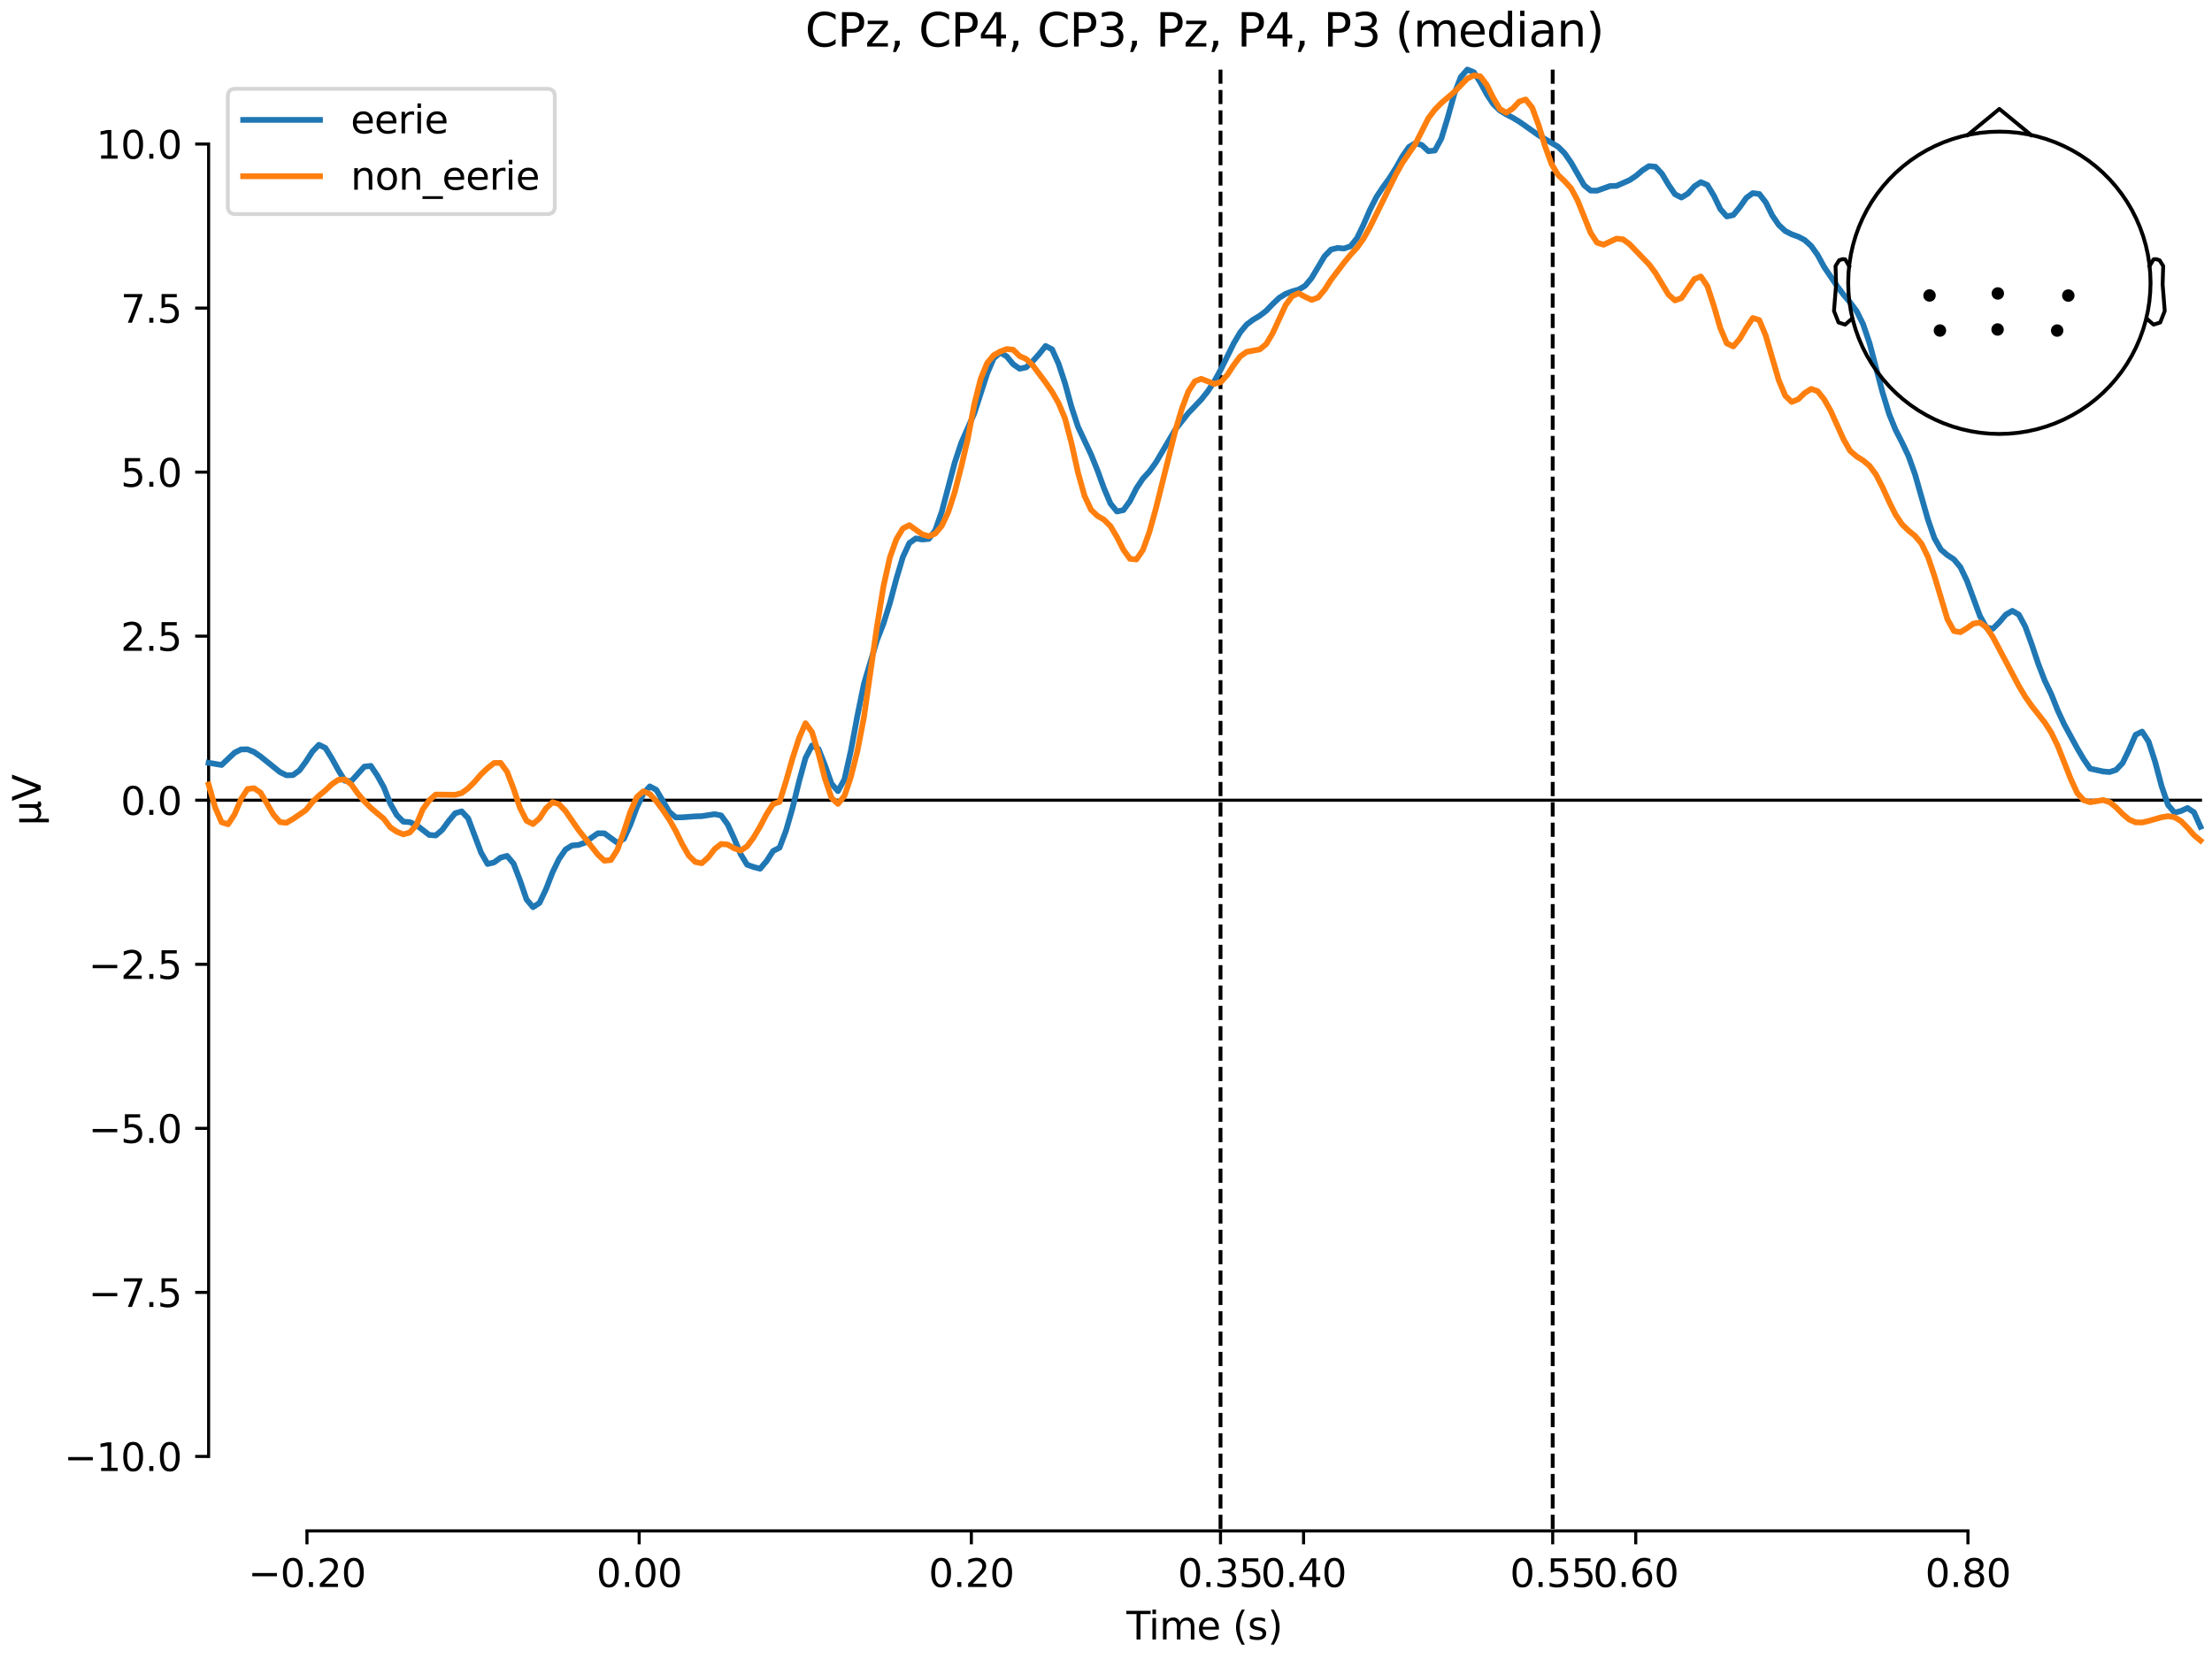 <?xml version="1.0" encoding="utf-8" standalone="no"?>
<!DOCTYPE svg PUBLIC "-//W3C//DTD SVG 1.1//EN"
  "http://www.w3.org/Graphics/SVG/1.1/DTD/svg11.dtd">
<svg xmlns:xlink="http://www.w3.org/1999/xlink" width="576pt" height="432pt" viewBox="0 0 576 432" xmlns="http://www.w3.org/2000/svg" version="1.1">
 <defs>
  <style type="text/css">*{stroke-linejoin: round; stroke-linecap: butt}</style>
 </defs>
 <g id="figure_1">
  <g id="patch_1">
   <path d="M 0 432 
L 576 432 
L 576 0 
L 0 0 
z
" style="fill: #ffffff"/>
  </g>
  <g id="axes_1">
   <g id="patch_2">
    <path d="M 54.324 398.644 
L 573 398.644 
L 573 18.118 
L 54.324 18.118 
L 54.324 398.644 
z
" style="fill: none; opacity: 0"/>
   </g>
   <g id="patch_3">
    <path d="M 54.324 379.249 
L 54.324 37.513 
" style="fill: none; stroke: #000000; stroke-width: 0.8; stroke-linejoin: miter; stroke-linecap: square"/>
   </g>
   <g id="LineCollection_1">
    <path d="M 317.818 18.118 
L 317.818 398.644 
" clip-path="url(#pbd98125200)" style="fill: none; stroke-dasharray: 3.7,1.6; stroke-dashoffset: 0; stroke: #000000"/>
    <path d="M 404.32 18.118 
L 404.32 398.644 
" clip-path="url(#pbd98125200)" style="fill: none; stroke-dasharray: 3.7,1.6; stroke-dashoffset: 0; stroke: #000000"/>
   </g>
   <g id="matplotlib.axis_1">
    <g id="xtick_1">
     <g id="line2d_1">
      <defs>
       <path id="m53e80be459" d="M 0 0 
L 0 3.5 
" style="stroke: #000000; stroke-width: 0.8"/>
      </defs>
      <g>
       <use xlink:href="#m53e80be459" x="79.936" y="398.644" style="stroke: #000000; stroke-width: 0.8"/>
      </g>
     </g>
     <g id="text_1">
      <!-- −0.20 -->
      <g transform="translate(64.614 413.242) scale(0.1 -0.1)">
       <defs>
        <path id="DejaVuSans-2212" d="M 678 2272 
L 4684 2272 
L 4684 1741 
L 678 1741 
L 678 2272 
z
" transform="scale(0.016)"/>
        <path id="DejaVuSans-30" d="M 2034 4250 
Q 1547 4250 1301 3770 
Q 1056 3291 1056 2328 
Q 1056 1369 1301 889 
Q 1547 409 2034 409 
Q 2525 409 2770 889 
Q 3016 1369 3016 2328 
Q 3016 3291 2770 3770 
Q 2525 4250 2034 4250 
z
M 2034 4750 
Q 2819 4750 3233 4129 
Q 3647 3509 3647 2328 
Q 3647 1150 3233 529 
Q 2819 -91 2034 -91 
Q 1250 -91 836 529 
Q 422 1150 422 2328 
Q 422 3509 836 4129 
Q 1250 4750 2034 4750 
z
" transform="scale(0.016)"/>
        <path id="DejaVuSans-2e" d="M 684 794 
L 1344 794 
L 1344 0 
L 684 0 
L 684 794 
z
" transform="scale(0.016)"/>
        <path id="DejaVuSans-32" d="M 1228 531 
L 3431 531 
L 3431 0 
L 469 0 
L 469 531 
Q 828 903 1448 1529 
Q 2069 2156 2228 2338 
Q 2531 2678 2651 2914 
Q 2772 3150 2772 3378 
Q 2772 3750 2511 3984 
Q 2250 4219 1831 4219 
Q 1534 4219 1204 4116 
Q 875 4013 500 3803 
L 500 4441 
Q 881 4594 1212 4672 
Q 1544 4750 1819 4750 
Q 2544 4750 2975 4387 
Q 3406 4025 3406 3419 
Q 3406 3131 3298 2873 
Q 3191 2616 2906 2266 
Q 2828 2175 2409 1742 
Q 1991 1309 1228 531 
z
" transform="scale(0.016)"/>
       </defs>
       <use xlink:href="#DejaVuSans-2212"/>
       <use xlink:href="#DejaVuSans-30" transform="translate(83.789 0)"/>
       <use xlink:href="#DejaVuSans-2e" transform="translate(147.412 0)"/>
       <use xlink:href="#DejaVuSans-32" transform="translate(179.199 0)"/>
       <use xlink:href="#DejaVuSans-30" transform="translate(242.822 0)"/>
      </g>
     </g>
    </g>
    <g id="xtick_2">
     <g id="line2d_2">
      <g>
       <use xlink:href="#m53e80be459" x="166.439" y="398.644" style="stroke: #000000; stroke-width: 0.8"/>
      </g>
     </g>
     <g id="text_2">
      <!-- 0.00 -->
      <g transform="translate(155.306 413.242) scale(0.1 -0.1)">
       <use xlink:href="#DejaVuSans-30"/>
       <use xlink:href="#DejaVuSans-2e" transform="translate(63.623 0)"/>
       <use xlink:href="#DejaVuSans-30" transform="translate(95.41 0)"/>
       <use xlink:href="#DejaVuSans-30" transform="translate(159.033 0)"/>
      </g>
     </g>
    </g>
    <g id="xtick_3">
     <g id="line2d_3">
      <g>
       <use xlink:href="#m53e80be459" x="252.941" y="398.644" style="stroke: #000000; stroke-width: 0.8"/>
      </g>
     </g>
     <g id="text_3">
      <!-- 0.20 -->
      <g transform="translate(241.808 413.242) scale(0.1 -0.1)">
       <use xlink:href="#DejaVuSans-30"/>
       <use xlink:href="#DejaVuSans-2e" transform="translate(63.623 0)"/>
       <use xlink:href="#DejaVuSans-32" transform="translate(95.41 0)"/>
       <use xlink:href="#DejaVuSans-30" transform="translate(159.033 0)"/>
      </g>
     </g>
    </g>
    <g id="xtick_4">
     <g id="line2d_4">
      <g>
       <use xlink:href="#m53e80be459" x="317.818" y="398.644" style="stroke: #000000; stroke-width: 0.8"/>
      </g>
     </g>
     <g id="text_4">
      <!-- 0.35 -->
      <g transform="translate(306.685 413.242) scale(0.1 -0.1)">
       <defs>
        <path id="DejaVuSans-33" d="M 2597 2516 
Q 3050 2419 3304 2112 
Q 3559 1806 3559 1356 
Q 3559 666 3084 287 
Q 2609 -91 1734 -91 
Q 1441 -91 1130 -33 
Q 819 25 488 141 
L 488 750 
Q 750 597 1062 519 
Q 1375 441 1716 441 
Q 2309 441 2620 675 
Q 2931 909 2931 1356 
Q 2931 1769 2642 2001 
Q 2353 2234 1838 2234 
L 1294 2234 
L 1294 2753 
L 1863 2753 
Q 2328 2753 2575 2939 
Q 2822 3125 2822 3475 
Q 2822 3834 2567 4026 
Q 2313 4219 1838 4219 
Q 1578 4219 1281 4162 
Q 984 4106 628 3988 
L 628 4550 
Q 988 4650 1302 4700 
Q 1616 4750 1894 4750 
Q 2613 4750 3031 4423 
Q 3450 4097 3450 3541 
Q 3450 3153 3228 2886 
Q 3006 2619 2597 2516 
z
" transform="scale(0.016)"/>
        <path id="DejaVuSans-35" d="M 691 4666 
L 3169 4666 
L 3169 4134 
L 1269 4134 
L 1269 2991 
Q 1406 3038 1543 3061 
Q 1681 3084 1819 3084 
Q 2600 3084 3056 2656 
Q 3513 2228 3513 1497 
Q 3513 744 3044 326 
Q 2575 -91 1722 -91 
Q 1428 -91 1123 -41 
Q 819 9 494 109 
L 494 744 
Q 775 591 1075 516 
Q 1375 441 1709 441 
Q 2250 441 2565 725 
Q 2881 1009 2881 1497 
Q 2881 1984 2565 2268 
Q 2250 2553 1709 2553 
Q 1456 2553 1204 2497 
Q 953 2441 691 2322 
L 691 4666 
z
" transform="scale(0.016)"/>
       </defs>
       <use xlink:href="#DejaVuSans-30"/>
       <use xlink:href="#DejaVuSans-2e" transform="translate(63.623 0)"/>
       <use xlink:href="#DejaVuSans-33" transform="translate(95.41 0)"/>
       <use xlink:href="#DejaVuSans-35" transform="translate(159.033 0)"/>
      </g>
     </g>
    </g>
    <g id="xtick_5">
     <g id="line2d_5">
      <g>
       <use xlink:href="#m53e80be459" x="339.443" y="398.644" style="stroke: #000000; stroke-width: 0.8"/>
      </g>
     </g>
     <g id="text_5">
      <!-- 0.40 -->
      <g transform="translate(328.311 413.242) scale(0.1 -0.1)">
       <defs>
        <path id="DejaVuSans-34" d="M 2419 4116 
L 825 1625 
L 2419 1625 
L 2419 4116 
z
M 2253 4666 
L 3047 4666 
L 3047 1625 
L 3713 1625 
L 3713 1100 
L 3047 1100 
L 3047 0 
L 2419 0 
L 2419 1100 
L 313 1100 
L 313 1709 
L 2253 4666 
z
" transform="scale(0.016)"/>
       </defs>
       <use xlink:href="#DejaVuSans-30"/>
       <use xlink:href="#DejaVuSans-2e" transform="translate(63.623 0)"/>
       <use xlink:href="#DejaVuSans-34" transform="translate(95.41 0)"/>
       <use xlink:href="#DejaVuSans-30" transform="translate(159.033 0)"/>
      </g>
     </g>
    </g>
    <g id="xtick_6">
     <g id="line2d_6">
      <g>
       <use xlink:href="#m53e80be459" x="404.32" y="398.644" style="stroke: #000000; stroke-width: 0.8"/>
      </g>
     </g>
     <g id="text_6">
      <!-- 0.55 -->
      <g transform="translate(393.187 413.242) scale(0.1 -0.1)">
       <use xlink:href="#DejaVuSans-30"/>
       <use xlink:href="#DejaVuSans-2e" transform="translate(63.623 0)"/>
       <use xlink:href="#DejaVuSans-35" transform="translate(95.41 0)"/>
       <use xlink:href="#DejaVuSans-35" transform="translate(159.033 0)"/>
      </g>
     </g>
    </g>
    <g id="xtick_7">
     <g id="line2d_7">
      <g>
       <use xlink:href="#m53e80be459" x="425.946" y="398.644" style="stroke: #000000; stroke-width: 0.8"/>
      </g>
     </g>
     <g id="text_7">
      <!-- 0.60 -->
      <g transform="translate(414.813 413.242) scale(0.1 -0.1)">
       <defs>
        <path id="DejaVuSans-36" d="M 2113 2584 
Q 1688 2584 1439 2293 
Q 1191 2003 1191 1497 
Q 1191 994 1439 701 
Q 1688 409 2113 409 
Q 2538 409 2786 701 
Q 3034 994 3034 1497 
Q 3034 2003 2786 2293 
Q 2538 2584 2113 2584 
z
M 3366 4563 
L 3366 3988 
Q 3128 4100 2886 4159 
Q 2644 4219 2406 4219 
Q 1781 4219 1451 3797 
Q 1122 3375 1075 2522 
Q 1259 2794 1537 2939 
Q 1816 3084 2150 3084 
Q 2853 3084 3261 2657 
Q 3669 2231 3669 1497 
Q 3669 778 3244 343 
Q 2819 -91 2113 -91 
Q 1303 -91 875 529 
Q 447 1150 447 2328 
Q 447 3434 972 4092 
Q 1497 4750 2381 4750 
Q 2619 4750 2861 4703 
Q 3103 4656 3366 4563 
z
" transform="scale(0.016)"/>
       </defs>
       <use xlink:href="#DejaVuSans-30"/>
       <use xlink:href="#DejaVuSans-2e" transform="translate(63.623 0)"/>
       <use xlink:href="#DejaVuSans-36" transform="translate(95.41 0)"/>
       <use xlink:href="#DejaVuSans-30" transform="translate(159.033 0)"/>
      </g>
     </g>
    </g>
    <g id="xtick_8">
     <g id="line2d_8">
      <g>
       <use xlink:href="#m53e80be459" x="512.448" y="398.644" style="stroke: #000000; stroke-width: 0.8"/>
      </g>
     </g>
     <g id="text_8">
      <!-- 0.80 -->
      <g transform="translate(501.315 413.242) scale(0.1 -0.1)">
       <defs>
        <path id="DejaVuSans-38" d="M 2034 2216 
Q 1584 2216 1326 1975 
Q 1069 1734 1069 1313 
Q 1069 891 1326 650 
Q 1584 409 2034 409 
Q 2484 409 2743 651 
Q 3003 894 3003 1313 
Q 3003 1734 2745 1975 
Q 2488 2216 2034 2216 
z
M 1403 2484 
Q 997 2584 770 2862 
Q 544 3141 544 3541 
Q 544 4100 942 4425 
Q 1341 4750 2034 4750 
Q 2731 4750 3128 4425 
Q 3525 4100 3525 3541 
Q 3525 3141 3298 2862 
Q 3072 2584 2669 2484 
Q 3125 2378 3379 2068 
Q 3634 1759 3634 1313 
Q 3634 634 3220 271 
Q 2806 -91 2034 -91 
Q 1263 -91 848 271 
Q 434 634 434 1313 
Q 434 1759 690 2068 
Q 947 2378 1403 2484 
z
M 1172 3481 
Q 1172 3119 1398 2916 
Q 1625 2713 2034 2713 
Q 2441 2713 2670 2916 
Q 2900 3119 2900 3481 
Q 2900 3844 2670 4047 
Q 2441 4250 2034 4250 
Q 1625 4250 1398 4047 
Q 1172 3844 1172 3481 
z
" transform="scale(0.016)"/>
       </defs>
       <use xlink:href="#DejaVuSans-30"/>
       <use xlink:href="#DejaVuSans-2e" transform="translate(63.623 0)"/>
       <use xlink:href="#DejaVuSans-38" transform="translate(95.41 0)"/>
       <use xlink:href="#DejaVuSans-30" transform="translate(159.033 0)"/>
      </g>
     </g>
    </g>
    <g id="text_9">
     <!-- Time (s) -->
     <g transform="translate(293.333 426.92) scale(0.1 -0.1)">
      <defs>
       <path id="DejaVuSans-54" d="M -19 4666 
L 3928 4666 
L 3928 4134 
L 2272 4134 
L 2272 0 
L 1638 0 
L 1638 4134 
L -19 4134 
L -19 4666 
z
" transform="scale(0.016)"/>
       <path id="DejaVuSans-69" d="M 603 3500 
L 1178 3500 
L 1178 0 
L 603 0 
L 603 3500 
z
M 603 4863 
L 1178 4863 
L 1178 4134 
L 603 4134 
L 603 4863 
z
" transform="scale(0.016)"/>
       <path id="DejaVuSans-6d" d="M 3328 2828 
Q 3544 3216 3844 3400 
Q 4144 3584 4550 3584 
Q 5097 3584 5394 3201 
Q 5691 2819 5691 2113 
L 5691 0 
L 5113 0 
L 5113 2094 
Q 5113 2597 4934 2840 
Q 4756 3084 4391 3084 
Q 3944 3084 3684 2787 
Q 3425 2491 3425 1978 
L 3425 0 
L 2847 0 
L 2847 2094 
Q 2847 2600 2669 2842 
Q 2491 3084 2119 3084 
Q 1678 3084 1418 2786 
Q 1159 2488 1159 1978 
L 1159 0 
L 581 0 
L 581 3500 
L 1159 3500 
L 1159 2956 
Q 1356 3278 1631 3431 
Q 1906 3584 2284 3584 
Q 2666 3584 2933 3390 
Q 3200 3197 3328 2828 
z
" transform="scale(0.016)"/>
       <path id="DejaVuSans-65" d="M 3597 1894 
L 3597 1613 
L 953 1613 
Q 991 1019 1311 708 
Q 1631 397 2203 397 
Q 2534 397 2845 478 
Q 3156 559 3463 722 
L 3463 178 
Q 3153 47 2828 -22 
Q 2503 -91 2169 -91 
Q 1331 -91 842 396 
Q 353 884 353 1716 
Q 353 2575 817 3079 
Q 1281 3584 2069 3584 
Q 2775 3584 3186 3129 
Q 3597 2675 3597 1894 
z
M 3022 2063 
Q 3016 2534 2758 2815 
Q 2500 3097 2075 3097 
Q 1594 3097 1305 2825 
Q 1016 2553 972 2059 
L 3022 2063 
z
" transform="scale(0.016)"/>
       <path id="DejaVuSans-20" transform="scale(0.016)"/>
       <path id="DejaVuSans-28" d="M 1984 4856 
Q 1566 4138 1362 3434 
Q 1159 2731 1159 2009 
Q 1159 1288 1364 580 
Q 1569 -128 1984 -844 
L 1484 -844 
Q 1016 -109 783 600 
Q 550 1309 550 2009 
Q 550 2706 781 3412 
Q 1013 4119 1484 4856 
L 1984 4856 
z
" transform="scale(0.016)"/>
       <path id="DejaVuSans-73" d="M 2834 3397 
L 2834 2853 
Q 2591 2978 2328 3040 
Q 2066 3103 1784 3103 
Q 1356 3103 1142 2972 
Q 928 2841 928 2578 
Q 928 2378 1081 2264 
Q 1234 2150 1697 2047 
L 1894 2003 
Q 2506 1872 2764 1633 
Q 3022 1394 3022 966 
Q 3022 478 2636 193 
Q 2250 -91 1575 -91 
Q 1294 -91 989 -36 
Q 684 19 347 128 
L 347 722 
Q 666 556 975 473 
Q 1284 391 1588 391 
Q 1994 391 2212 530 
Q 2431 669 2431 922 
Q 2431 1156 2273 1281 
Q 2116 1406 1581 1522 
L 1381 1569 
Q 847 1681 609 1914 
Q 372 2147 372 2553 
Q 372 3047 722 3315 
Q 1072 3584 1716 3584 
Q 2034 3584 2315 3537 
Q 2597 3491 2834 3397 
z
" transform="scale(0.016)"/>
       <path id="DejaVuSans-29" d="M 513 4856 
L 1013 4856 
Q 1481 4119 1714 3412 
Q 1947 2706 1947 2009 
Q 1947 1309 1714 600 
Q 1481 -109 1013 -844 
L 513 -844 
Q 928 -128 1133 580 
Q 1338 1288 1338 2009 
Q 1338 2731 1133 3434 
Q 928 4138 513 4856 
z
" transform="scale(0.016)"/>
      </defs>
      <use xlink:href="#DejaVuSans-54"/>
      <use xlink:href="#DejaVuSans-69" transform="translate(57.959 0)"/>
      <use xlink:href="#DejaVuSans-6d" transform="translate(85.742 0)"/>
      <use xlink:href="#DejaVuSans-65" transform="translate(183.154 0)"/>
      <use xlink:href="#DejaVuSans-20" transform="translate(244.678 0)"/>
      <use xlink:href="#DejaVuSans-28" transform="translate(276.465 0)"/>
      <use xlink:href="#DejaVuSans-73" transform="translate(315.479 0)"/>
      <use xlink:href="#DejaVuSans-29" transform="translate(367.578 0)"/>
     </g>
    </g>
   </g>
   <g id="matplotlib.axis_2">
    <g id="ytick_1">
     <g id="line2d_9">
      <defs>
       <path id="m6ab0598958" d="M 0 0 
L -3.5 0 
" style="stroke: #000000; stroke-width: 0.8"/>
      </defs>
      <g>
       <use xlink:href="#m6ab0598958" x="54.324" y="379.249" style="stroke: #000000; stroke-width: 0.8"/>
      </g>
     </g>
     <g id="text_10">
      <!-- −10.0 -->
      <g transform="translate(16.678 383.048) scale(0.1 -0.1)">
       <defs>
        <path id="DejaVuSans-31" d="M 794 531 
L 1825 531 
L 1825 4091 
L 703 3866 
L 703 4441 
L 1819 4666 
L 2450 4666 
L 2450 531 
L 3481 531 
L 3481 0 
L 794 0 
L 794 531 
z
" transform="scale(0.016)"/>
       </defs>
       <use xlink:href="#DejaVuSans-2212"/>
       <use xlink:href="#DejaVuSans-31" transform="translate(83.789 0)"/>
       <use xlink:href="#DejaVuSans-30" transform="translate(147.412 0)"/>
       <use xlink:href="#DejaVuSans-2e" transform="translate(211.035 0)"/>
       <use xlink:href="#DejaVuSans-30" transform="translate(242.822 0)"/>
      </g>
     </g>
    </g>
    <g id="ytick_2">
     <g id="line2d_10">
      <g>
       <use xlink:href="#m6ab0598958" x="54.324" y="336.532" style="stroke: #000000; stroke-width: 0.8"/>
      </g>
     </g>
     <g id="text_11">
      <!-- −7.5 -->
      <g transform="translate(23.041 340.331) scale(0.1 -0.1)">
       <defs>
        <path id="DejaVuSans-37" d="M 525 4666 
L 3525 4666 
L 3525 4397 
L 1831 0 
L 1172 0 
L 2766 4134 
L 525 4134 
L 525 4666 
z
" transform="scale(0.016)"/>
       </defs>
       <use xlink:href="#DejaVuSans-2212"/>
       <use xlink:href="#DejaVuSans-37" transform="translate(83.789 0)"/>
       <use xlink:href="#DejaVuSans-2e" transform="translate(147.412 0)"/>
       <use xlink:href="#DejaVuSans-35" transform="translate(179.199 0)"/>
      </g>
     </g>
    </g>
    <g id="ytick_3">
     <g id="line2d_11">
      <g>
       <use xlink:href="#m6ab0598958" x="54.324" y="293.815" style="stroke: #000000; stroke-width: 0.8"/>
      </g>
     </g>
     <g id="text_12">
      <!-- −5.0 -->
      <g transform="translate(23.041 297.614) scale(0.1 -0.1)">
       <use xlink:href="#DejaVuSans-2212"/>
       <use xlink:href="#DejaVuSans-35" transform="translate(83.789 0)"/>
       <use xlink:href="#DejaVuSans-2e" transform="translate(147.412 0)"/>
       <use xlink:href="#DejaVuSans-30" transform="translate(179.199 0)"/>
      </g>
     </g>
    </g>
    <g id="ytick_4">
     <g id="line2d_12">
      <g>
       <use xlink:href="#m6ab0598958" x="54.324" y="251.098" style="stroke: #000000; stroke-width: 0.8"/>
      </g>
     </g>
     <g id="text_13">
      <!-- −2.5 -->
      <g transform="translate(23.041 254.897) scale(0.1 -0.1)">
       <use xlink:href="#DejaVuSans-2212"/>
       <use xlink:href="#DejaVuSans-32" transform="translate(83.789 0)"/>
       <use xlink:href="#DejaVuSans-2e" transform="translate(147.412 0)"/>
       <use xlink:href="#DejaVuSans-35" transform="translate(179.199 0)"/>
      </g>
     </g>
    </g>
    <g id="ytick_5">
     <g id="line2d_13">
      <g>
       <use xlink:href="#m6ab0598958" x="54.324" y="208.381" style="stroke: #000000; stroke-width: 0.8"/>
      </g>
     </g>
     <g id="text_14">
      <!-- 0.0 -->
      <g transform="translate(31.421 212.18) scale(0.1 -0.1)">
       <use xlink:href="#DejaVuSans-30"/>
       <use xlink:href="#DejaVuSans-2e" transform="translate(63.623 0)"/>
       <use xlink:href="#DejaVuSans-30" transform="translate(95.41 0)"/>
      </g>
     </g>
    </g>
    <g id="ytick_6">
     <g id="line2d_14">
      <g>
       <use xlink:href="#m6ab0598958" x="54.324" y="165.664" style="stroke: #000000; stroke-width: 0.8"/>
      </g>
     </g>
     <g id="text_15">
      <!-- 2.5 -->
      <g transform="translate(31.421 169.463) scale(0.1 -0.1)">
       <use xlink:href="#DejaVuSans-32"/>
       <use xlink:href="#DejaVuSans-2e" transform="translate(63.623 0)"/>
       <use xlink:href="#DejaVuSans-35" transform="translate(95.41 0)"/>
      </g>
     </g>
    </g>
    <g id="ytick_7">
     <g id="line2d_15">
      <g>
       <use xlink:href="#m6ab0598958" x="54.324" y="122.947" style="stroke: #000000; stroke-width: 0.8"/>
      </g>
     </g>
     <g id="text_16">
      <!-- 5.0 -->
      <g transform="translate(31.421 126.746) scale(0.1 -0.1)">
       <use xlink:href="#DejaVuSans-35"/>
       <use xlink:href="#DejaVuSans-2e" transform="translate(63.623 0)"/>
       <use xlink:href="#DejaVuSans-30" transform="translate(95.41 0)"/>
      </g>
     </g>
    </g>
    <g id="ytick_8">
     <g id="line2d_16">
      <g>
       <use xlink:href="#m6ab0598958" x="54.324" y="80.23" style="stroke: #000000; stroke-width: 0.8"/>
      </g>
     </g>
     <g id="text_17">
      <!-- 7.5 -->
      <g transform="translate(31.421 84.029) scale(0.1 -0.1)">
       <use xlink:href="#DejaVuSans-37"/>
       <use xlink:href="#DejaVuSans-2e" transform="translate(63.623 0)"/>
       <use xlink:href="#DejaVuSans-35" transform="translate(95.41 0)"/>
      </g>
     </g>
    </g>
    <g id="ytick_9">
     <g id="line2d_17">
      <g>
       <use xlink:href="#m6ab0598958" x="54.324" y="37.513" style="stroke: #000000; stroke-width: 0.8"/>
      </g>
     </g>
     <g id="text_18">
      <!-- 10.0 -->
      <g transform="translate(25.058 41.313) scale(0.1 -0.1)">
       <use xlink:href="#DejaVuSans-31"/>
       <use xlink:href="#DejaVuSans-30" transform="translate(63.623 0)"/>
       <use xlink:href="#DejaVuSans-2e" transform="translate(127.246 0)"/>
       <use xlink:href="#DejaVuSans-30" transform="translate(159.033 0)"/>
      </g>
     </g>
    </g>
    <g id="text_19">
     <!-- µV -->
     <g transform="translate(10.599 214.982) rotate(-90) scale(0.1 -0.1)">
      <defs>
       <path id="DejaVuSans-b5" d="M 544 -1331 
L 544 3500 
L 1119 3500 
L 1119 1325 
Q 1119 872 1334 640 
Q 1550 409 1972 409 
Q 2434 409 2667 671 
Q 2900 934 2900 1459 
L 2900 3500 
L 3475 3500 
L 3475 806 
Q 3475 619 3529 530 
Q 3584 441 3700 441 
Q 3728 441 3778 458 
Q 3828 475 3916 513 
L 3916 50 
Q 3788 -22 3673 -56 
Q 3559 -91 3450 -91 
Q 3234 -91 3106 31 
Q 2978 153 2931 403 
Q 2775 156 2548 32 
Q 2322 -91 2016 -91 
Q 1697 -91 1473 31 
Q 1250 153 1119 397 
L 1119 -1331 
L 544 -1331 
z
" transform="scale(0.016)"/>
       <path id="DejaVuSans-56" d="M 1831 0 
L 50 4666 
L 709 4666 
L 2188 738 
L 3669 4666 
L 4325 4666 
L 2547 0 
L 1831 0 
z
" transform="scale(0.016)"/>
      </defs>
      <use xlink:href="#DejaVuSans-b5"/>
      <use xlink:href="#DejaVuSans-56" transform="translate(63.623 0)"/>
     </g>
    </g>
   </g>
   <g id="patch_4">
    <path d="M 79.936 398.644 
L 512.448 398.644 
" style="fill: none; stroke: #000000; stroke-width: 0.8; stroke-linejoin: miter; stroke-linecap: square"/>
   </g>
   <g id="patch_5">
    <path d="M 54.324 208.381 
L 573 208.381 
" style="fill: none; stroke: #000000; stroke-width: 0.8; stroke-linejoin: miter; stroke-linecap: square"/>
   </g>
   <g id="text_20">
    <!-- CPz, CP4, CP3, Pz, P4, P3 (median) -->
    <g transform="translate(209.669 12.118) scale(0.12 -0.12)">
     <defs>
      <path id="DejaVuSans-43" d="M 4122 4306 
L 4122 3641 
Q 3803 3938 3442 4084 
Q 3081 4231 2675 4231 
Q 1875 4231 1450 3742 
Q 1025 3253 1025 2328 
Q 1025 1406 1450 917 
Q 1875 428 2675 428 
Q 3081 428 3442 575 
Q 3803 722 4122 1019 
L 4122 359 
Q 3791 134 3420 21 
Q 3050 -91 2638 -91 
Q 1578 -91 968 557 
Q 359 1206 359 2328 
Q 359 3453 968 4101 
Q 1578 4750 2638 4750 
Q 3056 4750 3426 4639 
Q 3797 4528 4122 4306 
z
" transform="scale(0.016)"/>
      <path id="DejaVuSans-50" d="M 1259 4147 
L 1259 2394 
L 2053 2394 
Q 2494 2394 2734 2622 
Q 2975 2850 2975 3272 
Q 2975 3691 2734 3919 
Q 2494 4147 2053 4147 
L 1259 4147 
z
M 628 4666 
L 2053 4666 
Q 2838 4666 3239 4311 
Q 3641 3956 3641 3272 
Q 3641 2581 3239 2228 
Q 2838 1875 2053 1875 
L 1259 1875 
L 1259 0 
L 628 0 
L 628 4666 
z
" transform="scale(0.016)"/>
      <path id="DejaVuSans-7a" d="M 353 3500 
L 3084 3500 
L 3084 2975 
L 922 459 
L 3084 459 
L 3084 0 
L 275 0 
L 275 525 
L 2438 3041 
L 353 3041 
L 353 3500 
z
" transform="scale(0.016)"/>
      <path id="DejaVuSans-2c" d="M 750 794 
L 1409 794 
L 1409 256 
L 897 -744 
L 494 -744 
L 750 256 
L 750 794 
z
" transform="scale(0.016)"/>
      <path id="DejaVuSans-64" d="M 2906 2969 
L 2906 4863 
L 3481 4863 
L 3481 0 
L 2906 0 
L 2906 525 
Q 2725 213 2448 61 
Q 2172 -91 1784 -91 
Q 1150 -91 751 415 
Q 353 922 353 1747 
Q 353 2572 751 3078 
Q 1150 3584 1784 3584 
Q 2172 3584 2448 3432 
Q 2725 3281 2906 2969 
z
M 947 1747 
Q 947 1113 1208 752 
Q 1469 391 1925 391 
Q 2381 391 2643 752 
Q 2906 1113 2906 1747 
Q 2906 2381 2643 2742 
Q 2381 3103 1925 3103 
Q 1469 3103 1208 2742 
Q 947 2381 947 1747 
z
" transform="scale(0.016)"/>
      <path id="DejaVuSans-61" d="M 2194 1759 
Q 1497 1759 1228 1600 
Q 959 1441 959 1056 
Q 959 750 1161 570 
Q 1363 391 1709 391 
Q 2188 391 2477 730 
Q 2766 1069 2766 1631 
L 2766 1759 
L 2194 1759 
z
M 3341 1997 
L 3341 0 
L 2766 0 
L 2766 531 
Q 2569 213 2275 61 
Q 1981 -91 1556 -91 
Q 1019 -91 701 211 
Q 384 513 384 1019 
Q 384 1609 779 1909 
Q 1175 2209 1959 2209 
L 2766 2209 
L 2766 2266 
Q 2766 2663 2505 2880 
Q 2244 3097 1772 3097 
Q 1472 3097 1187 3025 
Q 903 2953 641 2809 
L 641 3341 
Q 956 3463 1253 3523 
Q 1550 3584 1831 3584 
Q 2591 3584 2966 3190 
Q 3341 2797 3341 1997 
z
" transform="scale(0.016)"/>
      <path id="DejaVuSans-6e" d="M 3513 2113 
L 3513 0 
L 2938 0 
L 2938 2094 
Q 2938 2591 2744 2837 
Q 2550 3084 2163 3084 
Q 1697 3084 1428 2787 
Q 1159 2491 1159 1978 
L 1159 0 
L 581 0 
L 581 3500 
L 1159 3500 
L 1159 2956 
Q 1366 3272 1645 3428 
Q 1925 3584 2291 3584 
Q 2894 3584 3203 3211 
Q 3513 2838 3513 2113 
z
" transform="scale(0.016)"/>
     </defs>
     <use xlink:href="#DejaVuSans-43"/>
     <use xlink:href="#DejaVuSans-50" transform="translate(69.824 0)"/>
     <use xlink:href="#DejaVuSans-7a" transform="translate(130.127 0)"/>
     <use xlink:href="#DejaVuSans-2c" transform="translate(182.617 0)"/>
     <use xlink:href="#DejaVuSans-20" transform="translate(214.404 0)"/>
     <use xlink:href="#DejaVuSans-43" transform="translate(246.191 0)"/>
     <use xlink:href="#DejaVuSans-50" transform="translate(316.016 0)"/>
     <use xlink:href="#DejaVuSans-34" transform="translate(376.318 0)"/>
     <use xlink:href="#DejaVuSans-2c" transform="translate(439.941 0)"/>
     <use xlink:href="#DejaVuSans-20" transform="translate(471.729 0)"/>
     <use xlink:href="#DejaVuSans-43" transform="translate(503.516 0)"/>
     <use xlink:href="#DejaVuSans-50" transform="translate(573.34 0)"/>
     <use xlink:href="#DejaVuSans-33" transform="translate(633.643 0)"/>
     <use xlink:href="#DejaVuSans-2c" transform="translate(697.266 0)"/>
     <use xlink:href="#DejaVuSans-20" transform="translate(729.053 0)"/>
     <use xlink:href="#DejaVuSans-50" transform="translate(760.84 0)"/>
     <use xlink:href="#DejaVuSans-7a" transform="translate(821.143 0)"/>
     <use xlink:href="#DejaVuSans-2c" transform="translate(873.633 0)"/>
     <use xlink:href="#DejaVuSans-20" transform="translate(905.42 0)"/>
     <use xlink:href="#DejaVuSans-50" transform="translate(937.207 0)"/>
     <use xlink:href="#DejaVuSans-34" transform="translate(997.51 0)"/>
     <use xlink:href="#DejaVuSans-2c" transform="translate(1061.133 0)"/>
     <use xlink:href="#DejaVuSans-20" transform="translate(1092.92 0)"/>
     <use xlink:href="#DejaVuSans-50" transform="translate(1124.707 0)"/>
     <use xlink:href="#DejaVuSans-33" transform="translate(1185.01 0)"/>
     <use xlink:href="#DejaVuSans-20" transform="translate(1248.633 0)"/>
     <use xlink:href="#DejaVuSans-28" transform="translate(1280.42 0)"/>
     <use xlink:href="#DejaVuSans-6d" transform="translate(1319.434 0)"/>
     <use xlink:href="#DejaVuSans-65" transform="translate(1416.846 0)"/>
     <use xlink:href="#DejaVuSans-64" transform="translate(1478.369 0)"/>
     <use xlink:href="#DejaVuSans-69" transform="translate(1541.846 0)"/>
     <use xlink:href="#DejaVuSans-61" transform="translate(1569.629 0)"/>
     <use xlink:href="#DejaVuSans-6e" transform="translate(1630.908 0)"/>
     <use xlink:href="#DejaVuSans-29" transform="translate(1694.287 0)"/>
    </g>
   </g>
   <g id="legend_1">
    <g id="patch_6">
     <path d="M 61.324 55.753 
L 142.466 55.753 
Q 144.466 55.753 144.466 53.753 
L 144.466 25.118 
Q 144.466 23.118 142.466 23.118 
L 61.324 23.118 
Q 59.324 23.118 59.324 25.118 
L 59.324 53.753 
Q 59.324 55.753 61.324 55.753 
z
" style="fill: #ffffff; opacity: 0.8; stroke: #cccccc; stroke-linejoin: miter"/>
    </g>
    <g id="line2d_18">
     <path d="M 63.324 31.217 
L 73.324 31.217 
L 83.324 31.217 
" style="fill: none; stroke: #1f77b4; stroke-width: 1.5; stroke-linecap: square"/>
    </g>
    <g id="text_21">
     <!-- eerie -->
     <g transform="translate(91.324 34.717) scale(0.1 -0.1)">
      <defs>
       <path id="DejaVuSans-72" d="M 2631 2963 
Q 2534 3019 2420 3045 
Q 2306 3072 2169 3072 
Q 1681 3072 1420 2755 
Q 1159 2438 1159 1844 
L 1159 0 
L 581 0 
L 581 3500 
L 1159 3500 
L 1159 2956 
Q 1341 3275 1631 3429 
Q 1922 3584 2338 3584 
Q 2397 3584 2469 3576 
Q 2541 3569 2628 3553 
L 2631 2963 
z
" transform="scale(0.016)"/>
      </defs>
      <use xlink:href="#DejaVuSans-65"/>
      <use xlink:href="#DejaVuSans-65" transform="translate(61.523 0)"/>
      <use xlink:href="#DejaVuSans-72" transform="translate(123.047 0)"/>
      <use xlink:href="#DejaVuSans-69" transform="translate(164.16 0)"/>
      <use xlink:href="#DejaVuSans-65" transform="translate(191.943 0)"/>
     </g>
    </g>
    <g id="line2d_19">
     <path d="M 63.324 45.895 
L 73.324 45.895 
L 83.324 45.895 
" style="fill: none; stroke: #ff7f0e; stroke-width: 1.5; stroke-linecap: square"/>
    </g>
    <g id="text_22">
     <!-- non_eerie -->
     <g transform="translate(91.324 49.395) scale(0.1 -0.1)">
      <defs>
       <path id="DejaVuSans-6f" d="M 1959 3097 
Q 1497 3097 1228 2736 
Q 959 2375 959 1747 
Q 959 1119 1226 758 
Q 1494 397 1959 397 
Q 2419 397 2687 759 
Q 2956 1122 2956 1747 
Q 2956 2369 2687 2733 
Q 2419 3097 1959 3097 
z
M 1959 3584 
Q 2709 3584 3137 3096 
Q 3566 2609 3566 1747 
Q 3566 888 3137 398 
Q 2709 -91 1959 -91 
Q 1206 -91 779 398 
Q 353 888 353 1747 
Q 353 2609 779 3096 
Q 1206 3584 1959 3584 
z
" transform="scale(0.016)"/>
       <path id="DejaVuSans-5f" d="M 3263 -1063 
L 3263 -1509 
L -63 -1509 
L -63 -1063 
L 3263 -1063 
z
" transform="scale(0.016)"/>
      </defs>
      <use xlink:href="#DejaVuSans-6e"/>
      <use xlink:href="#DejaVuSans-6f" transform="translate(63.379 0)"/>
      <use xlink:href="#DejaVuSans-6e" transform="translate(124.561 0)"/>
      <use xlink:href="#DejaVuSans-5f" transform="translate(187.939 0)"/>
      <use xlink:href="#DejaVuSans-65" transform="translate(237.939 0)"/>
      <use xlink:href="#DejaVuSans-65" transform="translate(299.463 0)"/>
      <use xlink:href="#DejaVuSans-72" transform="translate(360.986 0)"/>
      <use xlink:href="#DejaVuSans-69" transform="translate(402.1 0)"/>
      <use xlink:href="#DejaVuSans-65" transform="translate(429.883 0)"/>
     </g>
    </g>
   </g>
   <g id="line2d_20">
    <path d="M 54.324 198.621 
L 57.703 199.199 
L 61.082 195.996 
L 62.771 195.147 
L 64.461 195.12 
L 66.15 195.815 
L 67.84 196.98 
L 72.908 201.054 
L 74.598 201.879 
L 76.287 201.838 
L 77.977 200.608 
L 79.666 198.305 
L 81.356 195.706 
L 83.045 193.944 
L 84.735 194.77 
L 86.424 197.501 
L 88.114 200.566 
L 89.803 203.301 
L 91.493 203.394 
L 94.872 199.631 
L 96.561 199.434 
L 98.251 201.967 
L 99.94 204.985 
L 101.63 209.254 
L 103.319 212.242 
L 105.009 213.956 
L 106.698 214.08 
L 108.388 214.804 
L 111.767 217.415 
L 113.456 217.549 
L 115.146 216.103 
L 116.835 213.799 
L 118.525 211.764 
L 120.214 211.282 
L 121.904 213.075 
L 125.283 222.042 
L 126.972 224.984 
L 128.662 224.561 
L 130.351 223.331 
L 132.041 222.87 
L 133.73 224.866 
L 135.42 229.287 
L 137.109 234.21 
L 138.799 236.23 
L 140.488 235.104 
L 142.178 231.541 
L 143.867 227.18 
L 145.557 223.691 
L 147.246 221.225 
L 148.936 220.167 
L 150.625 220.027 
L 152.315 219.438 
L 154.004 218.139 
L 155.694 216.987 
L 157.383 216.998 
L 160.762 219.469 
L 162.452 218.43 
L 164.141 214.757 
L 165.831 210.228 
L 167.52 206.689 
L 169.21 204.777 
L 170.899 205.676 
L 174.278 211.402 
L 175.968 212.842 
L 177.657 212.832 
L 181.036 212.575 
L 182.726 212.523 
L 186.105 212.004 
L 187.794 212.345 
L 189.484 214.675 
L 191.173 218.344 
L 192.863 222.417 
L 194.552 225.176 
L 196.242 225.776 
L 197.931 226.205 
L 199.621 224.228 
L 201.31 221.6 
L 203 220.735 
L 204.689 216.254 
L 206.379 210.379 
L 208.068 203.529 
L 209.758 197.376 
L 211.447 194.118 
L 213.137 195.018 
L 214.826 199.292 
L 216.516 204.073 
L 218.205 206.007 
L 219.895 202.932 
L 221.584 195.396 
L 223.274 186.326 
L 224.963 178.076 
L 228.342 166.76 
L 230.032 162.446 
L 231.721 157.06 
L 233.411 150.719 
L 235.1 145.062 
L 236.79 141.413 
L 238.479 140.209 
L 240.169 140.481 
L 241.858 140.329 
L 243.548 138.061 
L 245.237 133.239 
L 248.616 120.442 
L 250.306 115.318 
L 253.685 107.666 
L 257.064 97.239 
L 258.753 93.306 
L 260.443 91.817 
L 262.132 92.785 
L 263.822 94.844 
L 265.511 96.009 
L 267.201 95.665 
L 268.89 94.093 
L 270.58 92.208 
L 272.269 90.086 
L 273.959 90.977 
L 275.648 94.709 
L 277.337 99.836 
L 279.027 106.005 
L 280.716 111.131 
L 284.095 118.313 
L 285.785 122.497 
L 287.474 127.146 
L 289.164 131.12 
L 290.853 133.189 
L 292.543 132.834 
L 294.232 130.494 
L 295.922 127.152 
L 297.611 124.626 
L 299.301 122.775 
L 300.99 120.441 
L 306.059 111.825 
L 309.438 107.557 
L 312.817 104.022 
L 314.506 101.896 
L 316.196 99.316 
L 317.885 96.244 
L 321.264 89.41 
L 322.954 86.528 
L 324.643 84.497 
L 326.333 83.233 
L 328.022 82.23 
L 329.712 80.939 
L 331.401 79.173 
L 333.091 77.573 
L 334.78 76.514 
L 336.47 75.874 
L 338.159 75.408 
L 339.849 74.426 
L 341.538 72.393 
L 344.917 66.713 
L 346.607 64.98 
L 348.296 64.567 
L 349.986 64.706 
L 351.675 64.135 
L 353.365 62.006 
L 355.054 58.504 
L 356.744 54.606 
L 358.433 51.271 
L 360.123 48.719 
L 361.812 46.402 
L 363.502 43.717 
L 365.191 40.724 
L 366.881 38.27 
L 368.57 37.261 
L 370.26 37.777 
L 371.949 39.37 
L 373.639 39.186 
L 375.328 36.072 
L 377.018 30.502 
L 378.707 24.409 
L 380.397 20.051 
L 382.086 18.118 
L 383.776 18.793 
L 385.465 21.434 
L 387.155 24.558 
L 388.844 27.101 
L 390.534 28.746 
L 392.223 29.778 
L 393.913 30.652 
L 395.602 31.669 
L 400.671 35.233 
L 405.739 38.222 
L 407.429 39.91 
L 409.118 42.354 
L 412.497 48.234 
L 414.187 49.63 
L 415.876 49.646 
L 419.255 48.443 
L 420.945 48.4 
L 424.324 46.912 
L 426.013 45.794 
L 427.703 44.348 
L 429.392 43.263 
L 431.082 43.43 
L 432.771 45.241 
L 434.461 48.082 
L 436.15 50.575 
L 437.84 51.439 
L 439.529 50.411 
L 441.219 48.516 
L 442.908 47.432 
L 444.598 48.162 
L 446.287 50.955 
L 447.977 54.455 
L 449.666 56.365 
L 451.356 55.99 
L 453.045 53.919 
L 454.735 51.519 
L 456.424 50.288 
L 458.114 50.512 
L 459.803 52.697 
L 461.493 56.101 
L 463.182 58.566 
L 464.872 60.16 
L 466.561 61.018 
L 468.251 61.622 
L 469.94 62.504 
L 471.63 64.045 
L 473.319 66.418 
L 475.009 69.529 
L 478.388 74.516 
L 480.077 76.772 
L 481.767 78.75 
L 483.456 81.014 
L 485.146 84.405 
L 486.835 89.412 
L 490.214 102.196 
L 491.904 107.76 
L 493.593 111.916 
L 495.283 115.202 
L 496.972 118.759 
L 498.662 123.494 
L 502.041 135.339 
L 503.73 140.169 
L 505.42 143.122 
L 507.109 144.556 
L 508.799 145.655 
L 510.488 147.692 
L 512.178 151.21 
L 515.557 160.378 
L 517.246 163.425 
L 518.936 163.718 
L 520.625 162.031 
L 522.315 160.038 
L 524.004 159.065 
L 525.694 160.035 
L 527.383 163.182 
L 529.073 167.835 
L 530.762 172.862 
L 532.452 177.246 
L 534.141 180.762 
L 535.831 184.992 
L 537.52 188.621 
L 540.899 194.826 
L 542.589 197.695 
L 544.278 200.155 
L 547.657 200.888 
L 549.347 201.038 
L 551.036 200.468 
L 552.726 198.69 
L 554.415 195.221 
L 556.105 191.35 
L 557.794 190.506 
L 559.484 193.092 
L 561.173 198.326 
L 562.863 204.664 
L 564.552 209.598 
L 566.242 211.612 
L 567.931 211.181 
L 569.621 210.405 
L 571.31 211.524 
L 573 215.282 
L 573 215.282 
" style="fill: none; stroke: #1f77b4; stroke-width: 1.5; stroke-linecap: square"/>
   </g>
   <g id="line2d_21">
    <path d="M 54.324 204.287 
L 56.013 210.215 
L 57.703 214.105 
L 59.392 214.636 
L 61.082 212.07 
L 62.771 208.073 
L 64.461 205.462 
L 66.15 205.251 
L 67.84 206.384 
L 71.219 212.157 
L 72.908 214.076 
L 74.598 214.249 
L 76.287 213.264 
L 79.666 210.942 
L 81.356 208.842 
L 83.045 207.207 
L 84.735 205.809 
L 86.424 204.195 
L 88.114 203.057 
L 89.803 202.981 
L 91.493 204.271 
L 93.182 206.641 
L 94.872 208.666 
L 96.561 210.369 
L 99.94 213.201 
L 101.63 215.431 
L 103.319 216.58 
L 105.009 217.26 
L 106.698 216.791 
L 108.388 214.863 
L 110.077 210.764 
L 111.767 208.414 
L 113.456 206.902 
L 118.525 206.962 
L 120.214 206.516 
L 121.904 205.272 
L 123.593 203.578 
L 125.283 201.606 
L 126.972 200.008 
L 128.662 198.676 
L 130.351 198.649 
L 132.041 200.97 
L 133.73 205.379 
L 135.42 210.409 
L 137.109 213.721 
L 138.799 214.571 
L 140.488 213.086 
L 142.178 210.479 
L 143.867 208.909 
L 145.557 209.391 
L 147.246 211.187 
L 150.625 216.097 
L 155.694 222.542 
L 157.383 224.125 
L 159.073 223.948 
L 160.762 221.287 
L 162.452 216.586 
L 164.141 211.404 
L 165.831 207.554 
L 167.52 206.062 
L 169.21 206.737 
L 170.899 208.632 
L 172.589 210.921 
L 174.278 213.42 
L 175.968 216.39 
L 177.657 219.839 
L 179.347 222.772 
L 181.036 224.449 
L 182.726 224.79 
L 184.415 223.27 
L 186.105 221.07 
L 187.794 219.769 
L 189.484 219.914 
L 191.173 220.899 
L 192.863 221.495 
L 194.552 220.362 
L 196.242 218.08 
L 197.931 215.214 
L 199.621 211.992 
L 201.31 209.354 
L 203 208.802 
L 204.689 203.395 
L 206.379 197.452 
L 208.068 192.207 
L 209.758 188.326 
L 211.447 190.645 
L 213.137 196.225 
L 214.826 202.796 
L 216.516 207.746 
L 218.205 209.331 
L 219.895 207.233 
L 221.584 202.254 
L 223.274 195.517 
L 224.963 186.787 
L 228.342 163.273 
L 230.032 152.794 
L 231.721 145.16 
L 233.411 140.408 
L 235.1 137.623 
L 236.79 136.752 
L 240.169 139.155 
L 241.858 139.627 
L 243.548 138.95 
L 245.237 136.917 
L 246.927 133.337 
L 248.616 128.111 
L 250.306 121.518 
L 251.995 114.347 
L 253.685 105.352 
L 255.374 98.63 
L 257.064 94.528 
L 258.753 92.497 
L 260.443 91.545 
L 262.132 90.893 
L 263.822 91.07 
L 265.511 92.724 
L 267.201 93.478 
L 268.89 95.084 
L 272.269 99.587 
L 273.959 102.022 
L 275.648 104.974 
L 277.337 108.998 
L 279.027 115.468 
L 280.716 123.084 
L 282.406 129.108 
L 284.095 132.719 
L 285.785 134.343 
L 287.474 135.323 
L 289.164 137.008 
L 290.853 139.857 
L 292.543 143.156 
L 294.232 145.511 
L 295.922 145.679 
L 297.611 143.218 
L 299.301 138.525 
L 300.99 132.416 
L 306.059 112.128 
L 307.748 106.444 
L 309.438 101.948 
L 311.127 99.301 
L 312.817 98.646 
L 316.196 99.979 
L 317.885 99.503 
L 319.575 97.64 
L 321.264 95.049 
L 322.954 92.803 
L 324.643 91.614 
L 328.022 90.992 
L 329.712 89.607 
L 331.401 86.764 
L 334.78 79.436 
L 336.47 77.123 
L 338.159 76.366 
L 339.849 77.296 
L 341.538 78.077 
L 343.228 77.483 
L 344.917 75.478 
L 346.607 72.849 
L 349.986 68.387 
L 351.675 66.333 
L 353.365 64.505 
L 355.054 62.143 
L 356.744 59.129 
L 363.502 45.404 
L 365.191 42.389 
L 368.57 37.465 
L 371.949 30.761 
L 373.639 28.544 
L 375.328 26.824 
L 378.707 23.929 
L 382.086 20.461 
L 383.776 19.635 
L 385.465 19.87 
L 387.155 22.102 
L 388.844 25.481 
L 390.534 28.363 
L 392.223 29.349 
L 393.913 28.27 
L 395.602 26.45 
L 397.292 25.905 
L 398.981 28.024 
L 400.671 32.641 
L 402.36 38.177 
L 404.05 42.78 
L 405.739 45.582 
L 407.429 47.189 
L 409.118 49.04 
L 410.808 52.196 
L 414.187 60.614 
L 415.876 63.189 
L 417.566 63.718 
L 420.945 62.14 
L 422.634 62.326 
L 424.324 63.569 
L 429.392 68.824 
L 431.082 71.078 
L 434.461 76.698 
L 436.15 78.222 
L 437.84 77.626 
L 441.219 72.654 
L 442.908 72.002 
L 444.598 74.505 
L 446.287 79.664 
L 447.977 85.439 
L 449.666 89.416 
L 451.356 90.199 
L 453.045 88.201 
L 454.735 85.345 
L 456.424 82.81 
L 458.114 83.347 
L 459.803 87.416 
L 463.182 98.995 
L 464.872 103.034 
L 466.561 104.66 
L 468.251 103.974 
L 469.94 102.336 
L 471.63 101.282 
L 473.319 101.867 
L 475.009 103.988 
L 476.698 106.973 
L 480.077 114.452 
L 481.767 117.389 
L 483.456 118.853 
L 485.146 119.897 
L 486.835 121.304 
L 488.525 123.62 
L 490.214 126.889 
L 491.904 130.602 
L 493.593 134.005 
L 495.283 136.529 
L 496.972 138.166 
L 498.662 139.531 
L 500.351 141.564 
L 502.041 145.021 
L 503.73 150.013 
L 507.109 161.266 
L 508.799 164.313 
L 510.488 164.616 
L 512.178 163.58 
L 513.867 162.381 
L 515.557 162.126 
L 517.246 163.348 
L 518.936 165.876 
L 525.694 178.606 
L 527.383 181.447 
L 529.073 183.863 
L 532.452 188.134 
L 534.141 190.768 
L 535.831 194.232 
L 539.21 202.808 
L 540.899 206.494 
L 542.589 208.367 
L 544.278 208.889 
L 547.657 208.336 
L 549.347 208.873 
L 551.036 210.246 
L 552.726 211.967 
L 554.415 213.395 
L 556.105 214.132 
L 557.794 214.173 
L 559.484 213.779 
L 562.863 212.805 
L 564.552 212.527 
L 566.242 212.802 
L 567.931 213.818 
L 569.621 215.534 
L 571.31 217.477 
L 573 218.873 
L 573 218.873 
" style="fill: none; stroke: #ff7f0e; stroke-width: 1.5; stroke-linecap: square"/>
   </g>
  </g>
  <g id="axes_2">
   <g id="PathCollection_1">
    <defs>
     <path id="C0_0_9dc0249d40" d="M 0 1.118 
C 0.297 1.118 0.581 1 0.791 0.791 
C 1 0.581 1.118 0.297 1.118 -0 
C 1.118 -0.297 1 -0.581 0.791 -0.791 
C 0.581 -1 0.297 -1.118 0 -1.118 
C -0.297 -1.118 -0.581 -1 -0.791 -0.791 
C -1 -0.581 -1.118 -0.297 -1.118 0 
C -1.118 0.297 -1 0.581 -0.791 0.791 
C -0.581 1 -0.297 1.118 0 1.118 
z
"/>
    </defs>
    <g clip-path="url(#p45f6a0aebf)">
     <use xlink:href="#C0_0_9dc0249d40" x="520.228" y="76.413" style="stroke: #000000"/>
    </g>
    <g clip-path="url(#p45f6a0aebf)">
     <use xlink:href="#C0_0_9dc0249d40" x="538.582" y="76.964" style="stroke: #000000"/>
    </g>
    <g clip-path="url(#p45f6a0aebf)">
     <use xlink:href="#C0_0_9dc0249d40" x="502.447" y="76.94" style="stroke: #000000"/>
    </g>
    <g clip-path="url(#p45f6a0aebf)">
     <use xlink:href="#C0_0_9dc0249d40" x="505.155" y="86.067" style="stroke: #000000"/>
    </g>
    <g clip-path="url(#p45f6a0aebf)">
     <use xlink:href="#C0_0_9dc0249d40" x="535.682" y="86.077" style="stroke: #000000"/>
    </g>
    <g clip-path="url(#p45f6a0aebf)">
     <use xlink:href="#C0_0_9dc0249d40" x="520.171" y="85.8" style="stroke: #000000"/>
    </g>
   </g>
   <g id="matplotlib.axis_3"/>
   <g id="matplotlib.axis_4"/>
   <g id="line2d_22">
    <path d="M 559.993 73.636 
L 559.916 71.165 
L 559.683 68.703 
L 559.296 66.26 
L 558.757 63.847 
L 558.067 61.472 
L 557.229 59.146 
L 556.247 56.876 
L 555.124 54.673 
L 553.866 52.545 
L 552.476 50.499 
L 550.96 48.545 
L 549.325 46.69 
L 547.576 44.942 
L 545.721 43.307 
L 543.767 41.791 
L 541.722 40.401 
L 539.594 39.142 
L 537.39 38.02 
L 535.121 37.038 
L 532.794 36.2 
L 530.42 35.51 
L 528.006 34.971 
L 525.564 34.584 
L 523.102 34.351 
L 520.63 34.273 
L 518.159 34.351 
L 515.697 34.584 
L 513.255 34.971 
L 510.841 35.51 
L 508.467 36.2 
L 506.14 37.038 
L 503.871 38.02 
L 501.667 39.142 
L 499.539 40.401 
L 497.494 41.791 
L 495.54 43.307 
L 493.685 44.942 
L 491.936 46.69 
L 490.301 48.545 
L 488.785 50.499 
L 487.395 52.545 
L 486.137 54.673 
L 485.014 56.876 
L 484.032 59.146 
L 483.194 61.472 
L 482.504 63.847 
L 481.965 66.26 
L 481.578 68.703 
L 481.345 71.165 
L 481.268 73.636 
L 481.345 76.108 
L 481.578 78.57 
L 481.965 81.012 
L 482.504 83.425 
L 483.194 85.8 
L 484.032 88.127 
L 485.014 90.396 
L 486.137 92.599 
L 487.395 94.728 
L 488.785 96.773 
L 490.301 98.727 
L 491.936 100.582 
L 493.685 102.331 
L 495.54 103.966 
L 497.494 105.481 
L 499.539 106.871 
L 501.667 108.13 
L 503.871 109.253 
L 506.14 110.235 
L 508.467 111.073 
L 510.841 111.762 
L 513.255 112.302 
L 515.697 112.689 
L 518.159 112.921 
L 520.63 112.999 
L 523.102 112.921 
L 525.564 112.689 
L 528.006 112.302 
L 530.42 111.762 
L 532.794 111.073 
L 535.121 110.235 
L 537.39 109.253 
L 539.594 108.13 
L 541.722 106.871 
L 543.767 105.481 
L 545.721 103.966 
L 547.576 102.331 
L 549.325 100.582 
L 550.96 98.727 
L 552.476 96.773 
L 553.866 94.728 
L 555.124 92.599 
L 556.247 90.396 
L 557.229 88.127 
L 558.067 85.8 
L 558.757 83.425 
L 559.296 81.012 
L 559.683 78.57 
L 559.916 76.108 
L 559.993 73.636 
" style="fill: none; stroke: #000000; stroke-linecap: square"/>
   </g>
   <g id="line2d_23">
    <path d="M 512.386 35.146 
L 520.63 28.369 
L 528.875 35.146 
" style="fill: none; stroke: #000000; stroke-linecap: square"/>
   </g>
   <g id="line2d_24">
    <path d="M 481.504 69.267 
L 480.48 67.535 
L 479.851 67.472 
L 478.914 67.763 
L 477.969 69.267 
L 478.119 74.069 
L 477.567 80.973 
L 478.748 83.973 
L 480.48 84.532 
L 482.134 83.075 
" style="fill: none; stroke: #000000; stroke-linecap: square"/>
   </g>
   <g id="line2d_25">
    <path d="M 559.757 69.267 
L 560.781 67.535 
L 561.41 67.472 
L 562.347 67.763 
L 563.292 69.267 
L 563.142 74.069 
L 563.693 80.973 
L 562.513 83.973 
L 560.781 84.532 
L 559.127 83.075 
" style="fill: none; stroke: #000000; stroke-linecap: square"/>
   </g>
  </g>
 </g>
 <defs>
  <clipPath id="pbd98125200">
   <rect x="54.324" y="18.118" width="518.676" height="380.525"/>
  </clipPath>
  <clipPath id="p45f6a0aebf">
   <rect x="473.261" y="24.137" width="94.739" height="93.093"/>
  </clipPath>
 </defs>
</svg>
